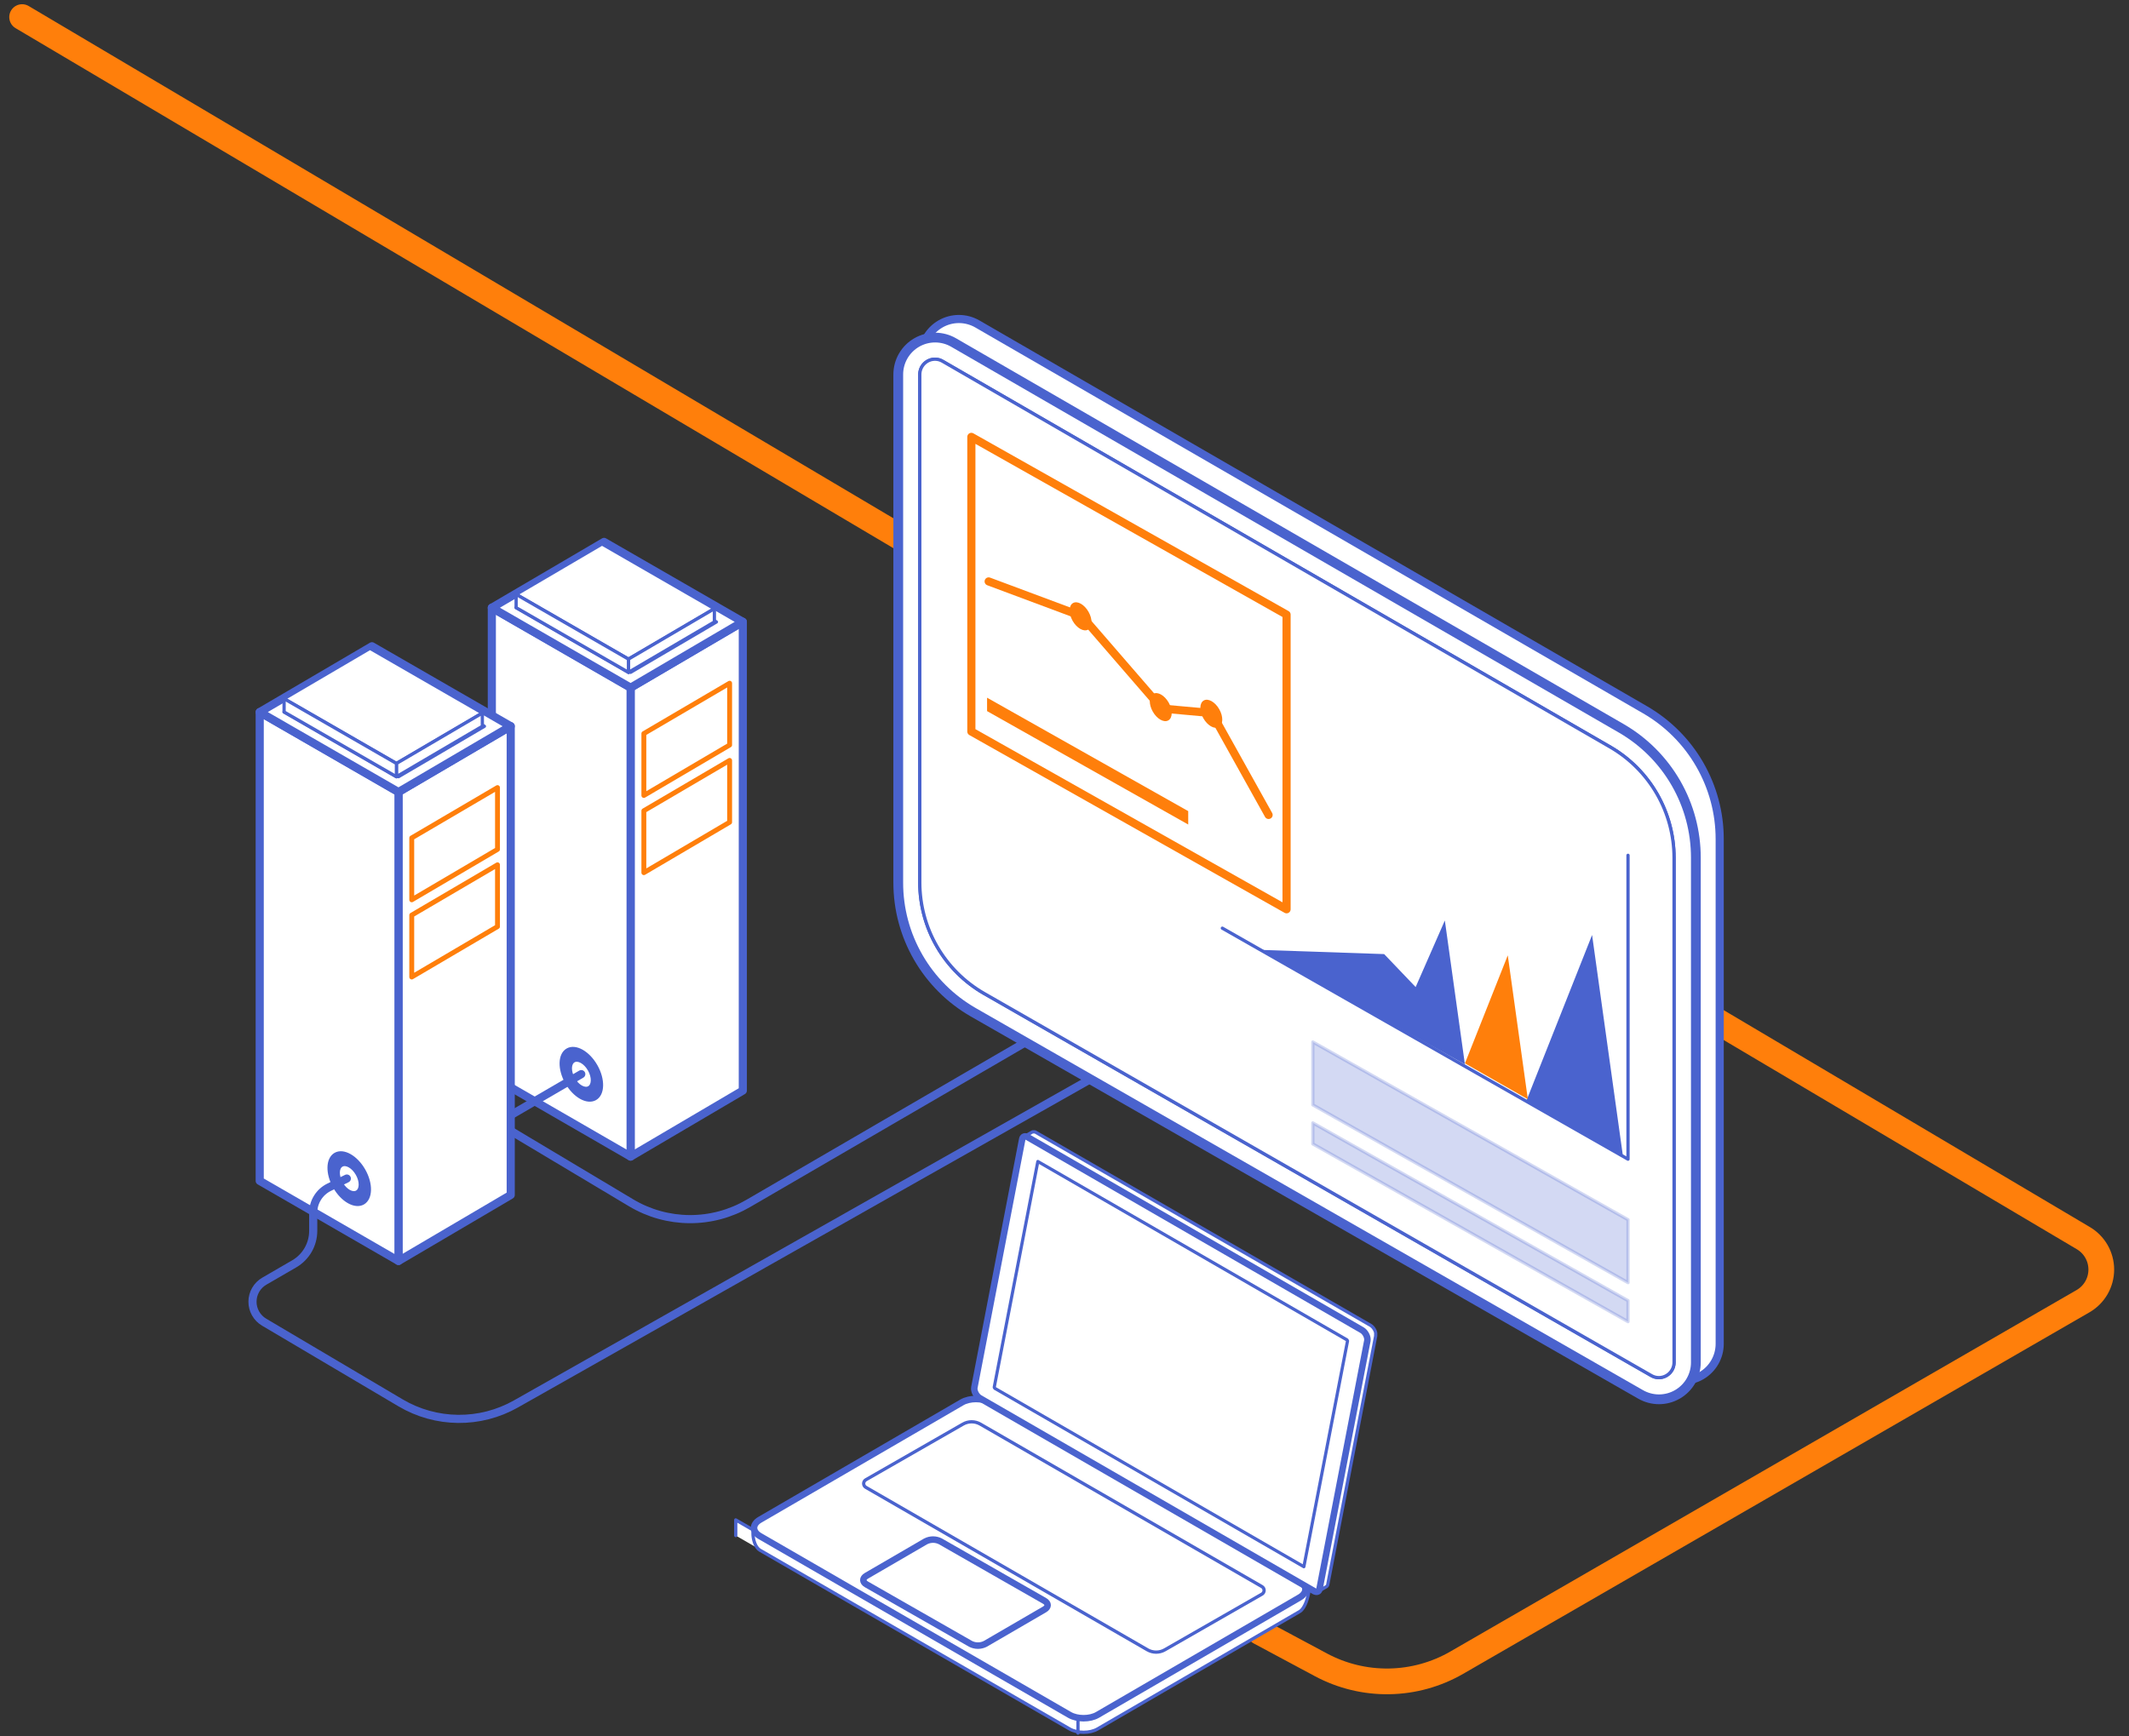 <svg width="331" height="270" viewBox="0 0 331 270" fill="none" xmlns="http://www.w3.org/2000/svg">
<rect x="0" y="0" width="331" height="270" fill="#333333" stroke="none"/>
<g clip-path="url(#clip0_2_422)">
<path d="M115.488 169.595L98.046 179.858V106.936L115.488 96.698V169.595Z" fill="white" stroke="#4A63CE" stroke-width="1.265" stroke-linecap="round" stroke-linejoin="round"/>
<path d="M113.436 115.857L100.102 123.702V114.071L113.436 106.246V115.857Z" fill="white" stroke="#FF7F0B" stroke-width="0.759" stroke-linecap="round" stroke-linejoin="round"/>
<path d="M113.436 127.862L100.102 135.707V126.076L113.436 118.252V127.862Z" fill="white" stroke="#FF7F0B" stroke-width="0.759" stroke-linecap="round" stroke-linejoin="round"/>
<path d="M76.466 167.404L98.042 179.86V106.938L76.466 94.506V167.404Z" fill="white" stroke="#4A63CE" stroke-width="1.265" stroke-linecap="round" stroke-linejoin="round"/>
<path d="M115.485 96.701L93.911 84.272L76.466 94.508L98.042 106.939L115.485 96.701Z" fill="white" stroke="#4A63CE" stroke-width="0.506" stroke-linecap="round" stroke-linejoin="round"/>
<path d="M115.485 96.701L93.911 84.272L76.466 94.508L98.042 106.939L115.485 96.701Z" fill="white" stroke="#4A63CE" stroke-width="1.265" stroke-linecap="round" stroke-linejoin="round"/>
<path d="M80.565 94.492L93.919 86.655L111.385 96.718L98.03 104.555L80.565 94.492Z" fill="white" stroke="#4A63CE" stroke-width="0.506" stroke-linecap="round" stroke-linejoin="round"/>
<path d="M80.242 94.492L93.599 86.655L111.064 96.718L97.707 104.555L80.242 94.492Z" fill="white" stroke="#4A63CE" stroke-width="0.506" stroke-linecap="round" stroke-linejoin="round"/>
<path d="M80.242 92.43L93.599 84.593L111.064 94.656L97.707 102.496L80.242 92.43Z" fill="white" stroke="#4A63CE" stroke-width="0.506" stroke-linecap="round" stroke-linejoin="round"/>
<path d="M97.71 102.495V104.554L111.067 96.717V94.655L97.71 102.495Z" fill="white" stroke="#4A63CE" stroke-width="0.506" stroke-linecap="round" stroke-linejoin="round"/>
<path d="M80.242 92.428V94.49L97.707 104.553V102.494L80.242 92.428Z" fill="white" stroke="#4A63CE" stroke-width="0.506" stroke-linecap="round" stroke-linejoin="round"/>
<path d="M92.539 170.855C93.794 170.142 93.846 167.866 92.656 165.77C91.466 163.674 89.484 162.553 88.229 163.266C86.974 163.978 86.921 166.255 88.111 168.351C89.302 170.447 91.284 171.568 92.539 170.855Z" fill="#4A63CE" stroke="#4A63CE" stroke-width="0.506" stroke-linecap="round" stroke-linejoin="round"/>
<path d="M91.569 169.139C92.257 168.749 92.285 167.501 91.633 166.351C90.98 165.202 89.893 164.587 89.206 164.977C88.518 165.368 88.49 166.616 89.142 167.765C89.795 168.915 90.882 169.53 91.569 169.139Z" fill="white" stroke="#4A63CE" stroke-width="0.506" stroke-linecap="round" stroke-linejoin="round"/>
<path d="M3.439 2.657L323.852 192.512C324.716 193.011 325.432 193.727 325.931 194.59C326.429 195.453 326.691 196.432 326.691 197.429C326.691 198.426 326.429 199.405 325.931 200.268C325.432 201.131 324.716 201.847 323.852 202.345L226.485 258.562C223.286 260.408 219.669 261.409 215.976 261.468C212.283 261.527 208.636 260.644 205.379 258.901L195.857 253.801" stroke="#FF7F0B" stroke-width="4" stroke-linecap="round" stroke-linejoin="round"/>
<path d="M129.659 241.447L148.465 252.304L175.068 236.946L156.322 226.053L129.659 241.447Z" fill="white" stroke="#4A63CE" stroke-width="0.506" stroke-linecap="round" stroke-linejoin="round"/>
<path d="M149.565 220.288C150.764 219.592 152.714 219.592 153.921 220.288L202.968 245.188C204.172 245.884 203.272 249.906 202.075 250.602L170.645 268.866C169.446 269.562 167.501 269.56 166.294 268.866L118.156 241.072C116.951 240.376 116.615 237.277 117.812 236.582" fill="white"/>
<path d="M167.596 269.511V267.08L114.387 236.361V238.792" fill="white"/>
<path d="M167.596 269.511V267.08L114.387 236.361V238.792" stroke="#4A63CE" stroke-width="0.506" stroke-linecap="round" stroke-linejoin="round"/>
<path d="M149.565 220.288C150.764 219.592 152.714 219.592 153.921 220.288L202.968 245.188C204.172 245.884 203.272 249.906 202.075 250.602L170.645 268.866C169.446 269.562 167.501 269.56 166.294 268.866L118.156 241.072C116.951 240.376 116.615 237.277 117.812 236.582" stroke="#4A63CE" stroke-width="0.506" stroke-linecap="round" stroke-linejoin="round"/>
<path d="M202.048 245.884C203.252 246.58 203.26 247.711 202.063 248.414L170.634 266.679C169.435 267.375 167.489 267.372 166.283 266.679L118.144 238.874C116.94 238.179 116.927 237.051 118.124 236.345L149.553 218.08C150.752 217.384 152.703 217.384 153.91 218.08L202.048 245.884Z" fill="white" stroke="#4A63CE" stroke-width="1.012" stroke-linecap="round" stroke-linejoin="round"/>
<path d="M196.195 246.729L152.408 221.46C151.998 221.225 151.534 221.101 151.062 221.101C150.59 221.101 150.126 221.225 149.716 221.46L134.613 230.119C134.51 230.178 134.425 230.264 134.366 230.367C134.306 230.47 134.275 230.587 134.275 230.706C134.275 230.825 134.306 230.942 134.366 231.045C134.425 231.148 134.51 231.233 134.613 231.293L178.401 256.562C178.81 256.797 179.274 256.921 179.747 256.921C180.219 256.921 180.683 256.797 181.092 256.562L196.195 247.903C196.298 247.844 196.384 247.758 196.443 247.655C196.502 247.552 196.534 247.435 196.534 247.316C196.534 247.197 196.502 247.08 196.443 246.977C196.384 246.874 196.298 246.789 196.195 246.729V246.729Z" fill="white" stroke="#4A63CE" stroke-width="0.506" stroke-linecap="round" stroke-linejoin="round"/>
<path d="M213.88 207.538V207.497C213.88 207.482 213.88 207.469 213.88 207.457C213.88 207.444 213.88 207.429 213.88 207.414V207.371V207.328V207.285C213.88 207.269 213.88 207.254 213.868 207.239C213.855 207.224 213.868 207.209 213.868 207.194L213.853 207.148C213.85 207.133 213.845 207.117 213.84 207.102L213.825 207.059C213.82 207.045 213.814 207.03 213.807 207.016L213.792 206.976C213.792 206.961 213.779 206.948 213.774 206.933C213.769 206.918 213.774 206.905 213.754 206.89L213.734 206.847L213.706 206.794C213.691 206.766 213.676 206.738 213.658 206.71L213.602 206.622L213.547 206.541L213.509 206.493C213.499 206.478 213.488 206.465 213.476 206.452L213.443 206.414L213.41 206.376L213.374 206.341C213.364 206.328 213.352 206.316 213.339 206.306L213.301 206.27L213.266 206.237L213.225 206.207L213.19 206.177L213.152 206.151L213.114 206.126L213.079 206.103L161.049 176.088L161.021 176.073L160.988 176.055L160.953 176.04L160.918 176.024L160.885 176.012H160.849H160.816H160.778H160.743H160.622H160.571C160.551 176.015 160.532 176.02 160.513 176.027C160.489 176.036 160.466 176.047 160.445 176.06L159.164 176.804C159.186 176.791 159.209 176.78 159.233 176.771L159.293 176.756C159.309 176.754 159.326 176.754 159.342 176.756H159.463H159.501H159.536H159.569L159.605 176.768H159.64L159.673 176.783L159.708 176.799L159.744 176.816L159.769 176.831L211.75 206.842L211.788 206.865L211.824 206.89L211.862 206.915L211.897 206.943L211.938 206.976L211.976 207.009L212.011 207.044L212.049 207.08L212.082 207.115L212.115 207.153L212.148 207.191L212.18 207.229L212.218 207.28L212.274 207.361L212.332 207.449L212.378 207.533C212.388 207.55 212.397 207.567 212.406 207.586L212.426 207.629L212.446 207.672C212.446 207.687 212.446 207.699 212.464 207.715L212.481 207.755L212.497 207.798L212.512 207.841L212.527 207.887C212.53 207.902 212.534 207.917 212.54 207.932C212.54 207.947 212.54 207.963 212.54 207.978C212.538 207.993 212.538 208.008 212.54 208.023V208.066V208.109V208.152C212.538 208.167 212.538 208.181 212.54 208.195C212.538 208.209 212.538 208.222 212.54 208.236C212.538 208.249 212.538 208.263 212.54 208.276V208.324C212.541 208.338 212.541 208.351 212.54 208.365C212.541 208.378 212.541 208.392 212.54 208.405C212.54 208.418 212.54 208.433 212.54 208.446V208.489L205.145 247.116V247.146C205.146 247.161 205.146 247.176 205.145 247.191C205.142 247.207 205.137 247.223 205.13 247.237C205.124 247.253 205.118 247.269 205.11 247.285L205.079 247.343C205.042 247.401 204.992 247.45 204.933 247.485L206.213 246.741C206.272 246.707 206.322 246.658 206.357 246.599C206.369 246.581 206.38 246.561 206.39 246.541C206.398 246.526 206.404 246.51 206.41 246.493L206.425 246.448C206.425 246.433 206.425 246.417 206.438 246.402C206.439 246.392 206.439 246.382 206.438 246.372L213.88 207.753V207.712C213.88 207.697 213.88 207.684 213.88 207.669C213.882 207.656 213.882 207.642 213.88 207.629C213.88 207.616 213.88 207.601 213.88 207.588C213.882 207.571 213.882 207.554 213.88 207.538V207.538Z" fill="white" stroke="#4A63CE" stroke-width="0.506" stroke-linecap="round" stroke-linejoin="round"/>
<path d="M211.748 206.844C212.284 207.155 212.687 207.952 212.583 208.498L205.143 247.117C205.065 247.535 204.713 247.664 204.301 247.426L152.324 217.418C151.788 217.107 151.386 216.312 151.487 215.763L158.929 177.147C159.008 176.727 159.36 176.598 159.767 176.833L211.748 206.844Z" fill="white" stroke="#4A63CE" stroke-width="1.012" stroke-linecap="round" stroke-linejoin="round"/>
<path d="M154.663 215.896C154.627 215.847 154.597 215.793 154.574 215.737L161.354 180.621L209.419 208.365C209.456 208.413 209.485 208.467 209.505 208.524L202.716 243.64L154.663 215.896Z" fill="white" stroke="#4A63CE" stroke-width="0.491" stroke-linecap="round" stroke-linejoin="round"/>
<path d="M162.395 248.95C163.035 249.319 163.037 249.909 162.395 250.28L153.191 255.633C152.836 255.815 152.442 255.909 152.043 255.909C151.644 255.909 151.25 255.815 150.894 255.633L134.704 246.382C134.064 246.013 134.061 245.421 134.704 245.051L143.915 239.696C144.27 239.514 144.663 239.419 145.062 239.419C145.461 239.419 145.854 239.514 146.209 239.696L162.395 248.95Z" fill="white" stroke="#4A63CE" stroke-width="1.012" stroke-linecap="round" stroke-linejoin="round"/>
<path d="M161.247 161.03L116.341 187.139C113.575 188.756 110.426 189.601 107.222 189.586C104.018 189.57 100.877 188.695 98.127 187.051L77.332 174.624L90.373 167.035" stroke="#4A63CE" stroke-width="1.265" stroke-linecap="round" stroke-linejoin="round"/>
<path d="M79.404 185.825L61.959 196.088V123.166L79.404 112.928V185.825Z" fill="white" stroke="#4A63CE" stroke-width="1.265" stroke-linecap="round" stroke-linejoin="round"/>
<path d="M77.347 132.087L64.015 139.929V130.301L77.347 122.476V132.087Z" fill="white" stroke="#FF7F0B" stroke-width="0.759" stroke-linecap="round" stroke-linejoin="round"/>
<path d="M77.347 144.092L64.015 151.934V142.306L77.347 134.482V144.092Z" fill="white" stroke="#FF7F0B" stroke-width="0.759" stroke-linecap="round" stroke-linejoin="round"/>
<path d="M40.379 183.634L61.953 196.09V123.168L40.379 110.736V183.634Z" fill="white" stroke="#4A63CE" stroke-width="1.265" stroke-linecap="round" stroke-linejoin="round"/>
<path d="M79.398 112.93L57.825 100.499L40.379 110.737L61.953 123.168L79.398 112.93Z" fill="white" stroke="#4A63CE" stroke-width="0.506" stroke-linecap="round" stroke-linejoin="round"/>
<path d="M79.398 112.93L57.825 100.499L40.379 110.737L61.953 123.168L79.398 112.93Z" fill="white" stroke="#4A63CE" stroke-width="1.265" stroke-linecap="round" stroke-linejoin="round"/>
<path d="M44.491 110.718L57.846 102.878L75.314 112.942L61.956 120.781L44.491 110.718Z" fill="white" stroke="#4A63CE" stroke-width="0.506" stroke-linecap="round" stroke-linejoin="round"/>
<path d="M44.168 110.718L57.522 102.878L74.988 112.942L61.633 120.781L44.168 110.718Z" fill="white" stroke="#4A63CE" stroke-width="0.506" stroke-linecap="round" stroke-linejoin="round"/>
<path d="M44.168 108.656L57.522 100.819L74.988 110.883L61.633 118.722L44.168 108.656Z" fill="white" stroke="#4A63CE" stroke-width="0.506" stroke-linecap="round" stroke-linejoin="round"/>
<path d="M61.636 118.725V120.784L74.99 112.944V110.885L61.636 118.725Z" fill="white" stroke="#4A63CE" stroke-width="0.506" stroke-linecap="round" stroke-linejoin="round"/>
<path d="M44.168 108.658V110.72L61.633 120.783V118.724L44.168 108.658Z" fill="white" stroke="#4A63CE" stroke-width="0.506" stroke-linecap="round" stroke-linejoin="round"/>
<path d="M56.452 187.085C57.707 186.372 57.76 184.096 56.569 182C55.379 179.904 53.397 178.783 52.142 179.496C50.887 180.208 50.835 182.485 52.025 184.581C53.215 186.677 55.197 187.798 56.452 187.085Z" fill="#4A63CE" stroke="#4A63CE" stroke-width="0.506" stroke-linecap="round" stroke-linejoin="round"/>
<path d="M55.482 185.369C56.17 184.979 56.198 183.731 55.546 182.581C54.893 181.432 53.807 180.817 53.119 181.207C52.431 181.598 52.403 182.846 53.056 183.995C53.708 185.145 54.795 185.76 55.482 185.369Z" fill="white" stroke="#4A63CE" stroke-width="0.506" stroke-linecap="round" stroke-linejoin="round"/>
<path d="M170.648 167.184L80.2 218.333C77.462 219.881 74.364 220.68 71.219 220.649C68.073 220.618 64.992 219.759 62.284 218.159L41.067 205.611C40.513 205.283 40.054 204.815 39.736 204.255C39.418 203.694 39.252 203.061 39.255 202.416C39.257 201.772 39.428 201.14 39.75 200.582C40.073 200.024 40.535 199.56 41.092 199.236L45.745 196.539C46.642 196.018 47.387 195.269 47.905 194.37C48.423 193.47 48.696 192.45 48.697 191.412V188.593C48.696 187.768 48.927 186.959 49.364 186.258C49.8 185.557 50.425 184.993 51.166 184.629L53.923 183.273" stroke="#4A63CE" stroke-width="1.265" stroke-linecap="round" stroke-linejoin="round"/>
<path d="M267.365 130.479V208.97C267.366 209.977 267.102 210.967 266.599 211.839C266.096 212.712 265.373 213.437 264.501 213.941C263.629 214.445 262.64 214.711 261.633 214.711C260.625 214.712 259.636 214.447 258.764 213.944L154.988 154.494C151.45 152.458 148.511 149.525 146.468 145.99C144.425 142.456 143.35 138.445 143.351 134.363V55.336C143.352 54.33 143.618 53.342 144.122 52.471C144.625 51.6 145.349 50.877 146.221 50.374C147.093 49.872 148.081 49.607 149.087 49.608C150.093 49.609 151.082 49.874 151.953 50.377L255.796 110.398C259.314 112.44 262.234 115.369 264.264 118.893C266.294 122.417 267.364 126.412 267.365 130.479Z" fill="white" stroke="#4A63CE" stroke-width="1.265" stroke-linecap="round" stroke-linejoin="round"/>
<path d="M263.659 133.373V211.866C263.66 212.873 263.396 213.862 262.893 214.734C262.39 215.607 261.666 216.331 260.794 216.835C259.922 217.339 258.933 217.604 257.926 217.605C256.92 217.605 255.93 217.34 255.058 216.837L151.29 157.401C147.752 155.363 144.814 152.43 142.771 148.895C140.728 145.36 139.652 141.349 139.654 137.266V58.229C139.654 57.221 139.919 56.231 140.424 55.358C140.929 54.486 141.654 53.762 142.528 53.259C143.402 52.756 144.393 52.492 145.401 52.495C146.409 52.497 147.398 52.764 148.27 53.271L252.114 113.292C255.627 115.336 258.543 118.266 260.569 121.79C262.595 125.314 263.66 129.308 263.659 133.373V133.373Z" fill="white" stroke="#4A63CE" stroke-width="1.518" stroke-linecap="round" stroke-linejoin="round"/>
<path d="M257.906 214.236C258.533 214.232 259.133 213.981 259.575 213.537C260.018 213.093 260.267 212.493 260.269 211.866V133.373C260.264 129.9 259.351 126.488 257.62 123.477C255.89 120.465 253.402 117.959 250.403 116.206L146.559 56.188C146.201 55.973 145.792 55.858 145.375 55.856C144.746 55.857 144.143 56.107 143.698 56.552C143.253 56.997 143.003 57.6 143.002 58.229V137.266C143.009 140.755 143.932 144.18 145.68 147.199C147.428 150.218 149.938 152.725 152.959 154.468L256.727 213.91C257.084 214.122 257.491 214.234 257.906 214.236Z" fill="white" stroke="#4A63CE" stroke-width="0.506" stroke-linecap="round" stroke-linejoin="round"/>
<path d="M257.906 214.236C258.533 214.232 259.133 213.981 259.575 213.537C260.018 213.093 260.267 212.493 260.269 211.866V133.373C260.264 129.9 259.351 126.488 257.62 123.477C255.89 120.465 253.402 117.959 250.403 116.206L146.559 56.188C146.201 55.973 145.792 55.858 145.375 55.856C144.746 55.857 144.143 56.107 143.698 56.552C143.253 56.997 143.003 57.6 143.002 58.229V137.266C143.009 140.755 143.932 144.18 145.68 147.199C147.428 150.218 149.938 152.725 152.959 154.468L256.727 213.91C257.084 214.122 257.491 214.234 257.906 214.236Z" fill="white" stroke="#4A63CE" stroke-width="0.506" stroke-linecap="round" stroke-linejoin="round"/>
<path opacity="0.24" d="M253.112 199.462L204.108 171.822V162.035L253.112 189.675V199.462Z" fill="#4A63CE" stroke="#4A63CE" stroke-width="0.506" stroke-linecap="round" stroke-linejoin="round"/>
<path d="M200.025 141.4L151.019 113.758V67.939L200.025 95.579V141.4Z" fill="white" stroke="#FF7F0B" stroke-width="1.265" stroke-linecap="round" stroke-linejoin="round"/>
<path opacity="0.24" d="M253.112 205.53L204.108 177.89V174.622L253.112 202.264V205.53Z" fill="#4A63CE" stroke="#4A63CE" stroke-width="0.506" stroke-linecap="round" stroke-linejoin="round"/>
<path d="M184.735 128.221L153.462 110.584V108.499L184.735 126.137V128.221Z" fill="#FF7F0B"/>
<path d="M252.342 179.932L247.525 145.401L237.247 171.333L252.342 179.932Z" fill="#4A63CE"/>
<path d="M237.536 170.933L234.417 148.565L227.756 165.363L237.536 170.933Z" fill="#FF7F0B"/>
<path d="M227.752 165.513L224.633 143.145L220.094 153.496L215.197 148.369L195.755 147.708L227.752 165.513Z" fill="#4A63CE"/>
<path d="M253.11 133.008V180.263L190.041 144.341" stroke="#4A63CE" stroke-width="0.506" stroke-linecap="round" stroke-linejoin="round"/>
<path d="M197.23 118.723L194.667 109.097L190.03 106.471L183.888 98.591L176.248 95.603L167.412 100.82L162.496 88.649L156.567 84.27L153.708 74.672" stroke="white" stroke-width="0.506" stroke-linecap="round" stroke-linejoin="round"/>
<path d="M176.794 97.135C177.222 96.892 177.24 96.116 176.834 95.402C176.428 94.688 175.753 94.305 175.325 94.548C174.897 94.791 174.88 95.567 175.285 96.281C175.691 96.996 176.366 97.378 176.794 97.135Z" fill="white"/>
<path d="M163.308 90.153C163.736 89.91 163.754 89.134 163.348 88.42C162.943 87.706 162.267 87.323 161.839 87.566C161.412 87.809 161.394 88.585 161.8 89.299C162.205 90.014 162.881 90.396 163.308 90.153Z" fill="white"/>
<path d="M168.144 102.045C168.572 101.802 168.59 101.026 168.184 100.312C167.778 99.598 167.103 99.216 166.675 99.458C166.248 99.701 166.23 100.477 166.635 101.192C167.041 101.906 167.717 102.288 168.144 102.045Z" fill="white"/>
<path d="M157.49 85.528C157.918 85.285 157.936 84.509 157.53 83.794C157.124 83.08 156.449 82.698 156.021 82.941C155.593 83.183 155.576 83.96 155.981 84.674C156.387 85.388 157.062 85.77 157.49 85.528Z" fill="white"/>
<path d="M184.565 99.925C184.993 99.682 185.01 98.906 184.605 98.192C184.199 97.477 183.524 97.095 183.096 97.338C182.668 97.581 182.65 98.357 183.056 99.071C183.462 99.785 184.137 100.168 184.565 99.925Z" fill="white"/>
<path d="M169.173 97.91C169.856 97.522 169.884 96.283 169.236 95.142C168.588 94.001 167.51 93.391 166.827 93.778C166.144 94.166 166.116 95.405 166.763 96.546C167.411 97.687 168.49 98.297 169.173 97.91Z" fill="#FF7F0B"/>
<path d="M181.637 112.029C182.32 111.641 182.348 110.402 181.7 109.261C181.053 108.12 179.974 107.51 179.291 107.898C178.608 108.285 178.58 109.525 179.228 110.665C179.876 111.806 180.954 112.417 181.637 112.029Z" fill="#FF7F0B"/>
<path d="M189.498 113.063C190.181 112.676 190.209 111.436 189.562 110.296C188.914 109.155 187.835 108.544 187.152 108.932C186.469 109.32 186.441 110.559 187.089 111.7C187.737 112.841 188.815 113.451 189.498 113.063Z" fill="#FF7F0B"/>
<path d="M190.771 107.621C191.199 107.378 191.217 106.602 190.811 105.888C190.405 105.174 189.73 104.791 189.302 105.034C188.874 105.277 188.857 106.053 189.262 106.767C189.668 107.482 190.343 107.864 190.771 107.621Z" fill="white"/>
<path d="M195.297 110.411C195.724 110.168 195.742 109.392 195.336 108.678C194.931 107.963 194.255 107.581 193.828 107.824C193.4 108.067 193.382 108.843 193.788 109.557C194.193 110.271 194.869 110.654 195.297 110.411Z" fill="white"/>
<path d="M153.708 90.417L168.216 95.829L180.64 110.185L188.406 110.891L197.23 126.729" stroke="#FF7F0B" stroke-width="1.265" stroke-linecap="round" stroke-linejoin="round"/>
</g>
<defs>
<clipPath id="clip0_2_422">
<rect width="331" height="269.765" fill="white"/>
</clipPath>
</defs>
</svg>
